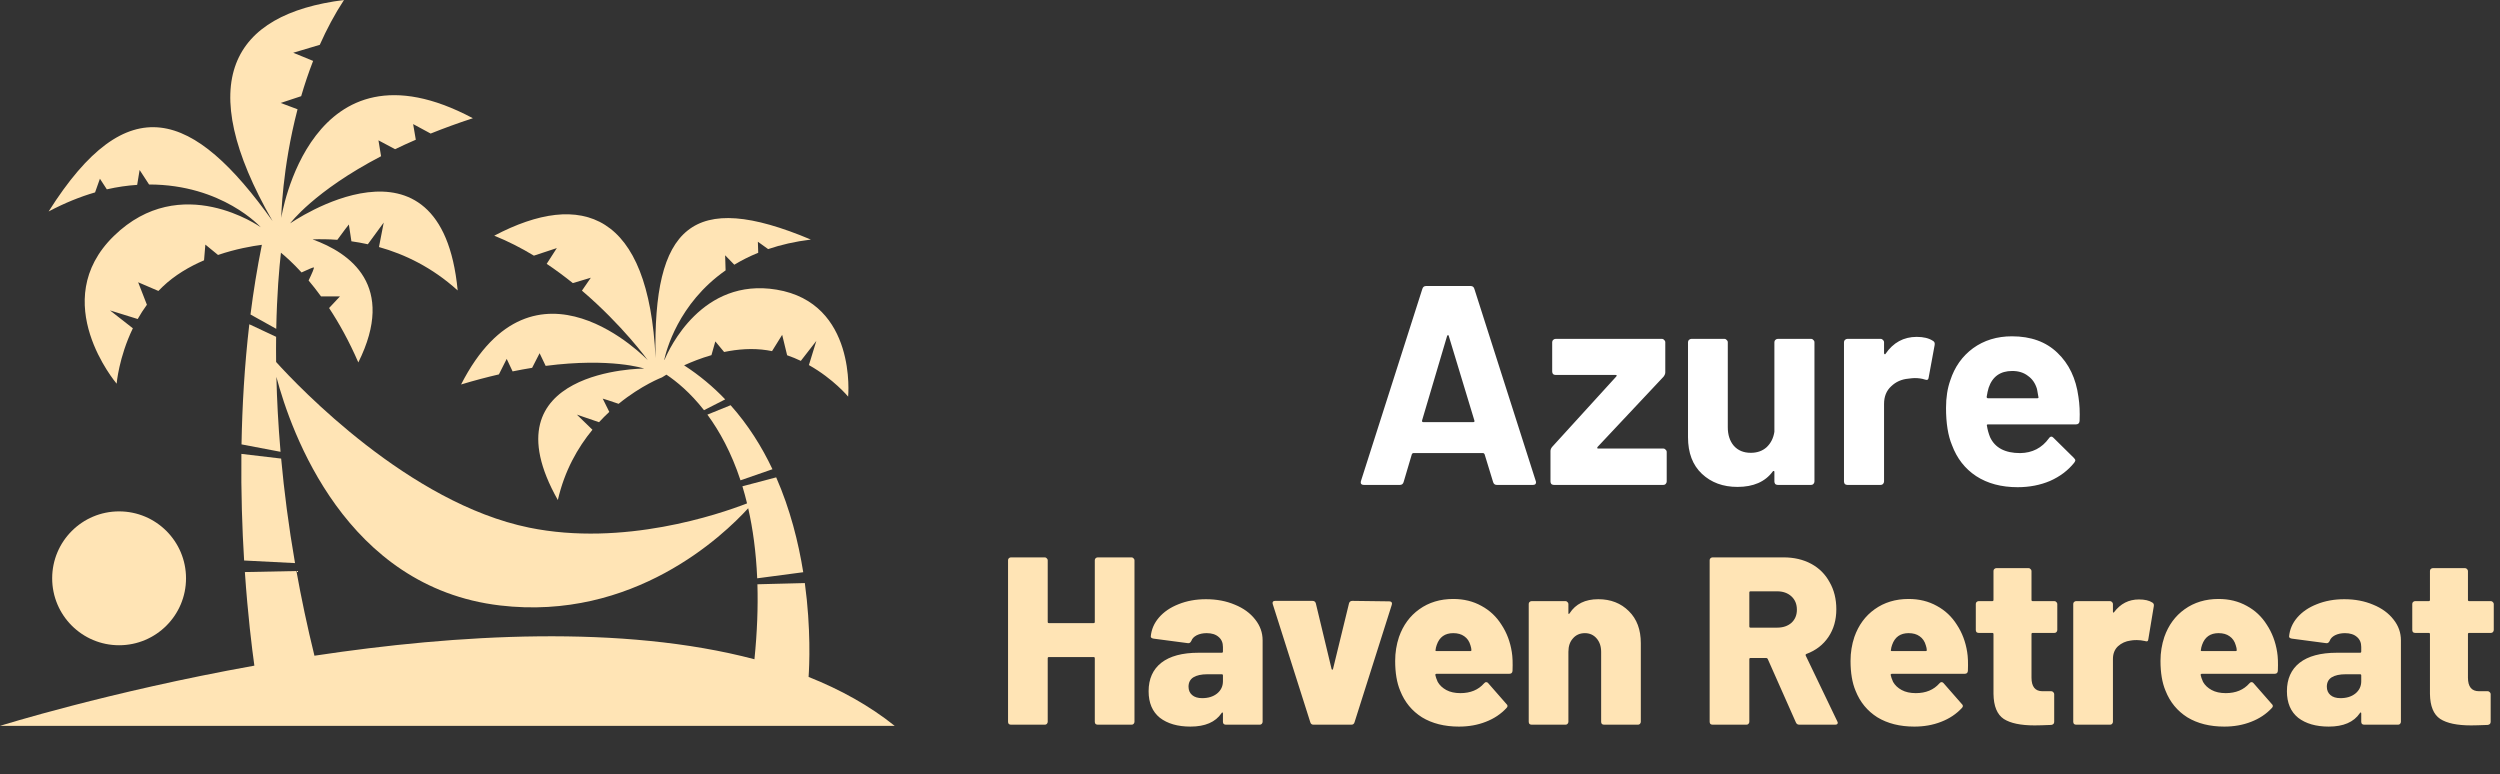 <svg width="1227" height="380" viewBox="0 0 1227 380" fill="none" xmlns="http://www.w3.org/2000/svg">
<rect x="0" y="0" width="1227" height="380" fill="#333333" stroke="none"/>
<path d="M226.295 188.704C232.846 186.725 239.021 185.103 244.86 183.752L248.691 176.143L251.583 182.282C254.902 181.608 258.104 181.022 261.168 180.53L264.837 173.36L267.808 179.574C299.921 175.421 316.16 180.884 316.16 180.884C316.16 180.884 237.383 180.939 273.785 245.418C277.084 231.042 283.538 219.706 290.775 210.921L283.119 203.495L294.001 207.218C295.669 205.41 297.356 203.721 299.041 202.16L295.813 195.635C295.813 195.635 299.868 196.848 303.612 198.195C314.938 188.989 324.907 185.217 324.907 185.217L327.084 183.874C332.033 187.187 338.768 192.684 345.524 201.322L355.93 196.017C350.064 189.875 343.373 184.24 335.757 179.307C339.332 177.675 343.942 175.818 349.178 174.303L351.084 167.562L355.396 172.758C362.038 171.382 369.305 170.78 376.499 171.9C377.314 172.027 378.119 172.175 378.914 172.335L383.89 164.334L386.323 174.362C388.679 175.175 390.926 176.103 393.044 177.118L400.659 167.315L397.012 179.185C409.101 185.973 416.263 194.66 416.263 194.66C416.263 194.66 420.7 148.699 381.1 142.15C344.579 136.109 328.451 171.105 326.163 176.586C326.109 176.609 326.048 176.637 325.994 176.661C326.888 172.442 332.775 149.009 356.128 132.701L355.895 125.294L360.398 129.926C363.947 127.78 367.845 125.8 372.136 124.062L371.963 118.644L377.003 122.256C383.228 120.145 390.186 118.526 397.975 117.578C339.553 92.969 320.405 111.033 321.746 175.785C318.391 104.184 285.484 93.107 242.577 115.671C249.393 118.409 255.903 121.765 262.04 125.478L273.294 121.757L268.314 129.489C272.838 132.521 277.12 135.708 281.139 138.942L289.988 136.305L285.619 142.644C305.642 159.73 317.936 176.781 317.936 176.781C317.936 176.781 262.252 118.32 226.295 188.704Z" fill="#ffe4b5"/>
<path d="M358.575 198.879L347.184 203.505C353.118 211.559 358.941 222.094 363.441 235.738L379.13 230.298C373.888 219.218 367.169 208.502 358.575 198.879Z" fill="#ffe4b5"/>
<path d="M49.037 87.713L52.431 92.923C57.609 91.742 62.576 91.046 67.323 90.737L68.522 83.423L73.164 90.548C109.194 90.563 127.974 111.537 127.974 111.537C127.974 111.537 88.829 83.674 55.869 115.83C22.909 147.985 57.249 188.317 57.249 188.317C57.249 188.317 58.288 175.44 65.207 161.12L53.984 152.346L67.584 156.573C68.911 154.227 70.416 151.879 72.1 149.569L67.805 138.536L77.741 142.799C78.383 142.126 79.044 141.46 79.727 140.805C85.761 135.029 92.99 130.826 100.145 127.762L100.789 120.042L107.008 125.134C115.828 122.137 123.85 120.76 128.52 120.153C126.224 131.544 124.372 142.99 122.942 154.352L135.581 161.393C135.917 144.284 137.031 131.562 137.882 124.02C140.261 125.97 143.805 129.137 147.999 133.718C150.659 132.488 153.491 131.234 153.984 131.234C154.435 131.234 153.056 134.347 151.462 137.662C153.416 139.984 155.465 142.587 157.564 145.475H166.854L161.516 151.179C166.35 158.509 171.299 167.347 175.864 177.887C194.62 140.166 171.803 124.117 153.396 117.487C157.026 117.351 161.116 117.372 165.567 117.701C168.207 113.974 171.226 110.173 171.226 110.173L172.472 118.429C175.082 118.79 177.778 119.273 180.534 119.88L188.329 109.235L185.999 121.247C198.574 124.762 212.088 131.192 224.628 142.553C216.556 57.991 142.397 109.647 142.397 109.647C142.397 109.647 154.091 93.847 187.031 76.678L185.747 68.881L193.906 73.219C197.115 71.67 200.509 70.12 204.077 68.577L202.768 60.902L211.368 65.549C217.748 62.985 224.624 60.459 232.086 58.023C152.055 15.398 138.032 106.962 138.032 106.962C138.032 106.962 138.408 82.85 146.033 53.632L137.759 50.534L147.817 47.207C149.474 41.527 151.413 35.715 153.677 29.894L143.916 25.889L156.949 22.003C160.286 14.48 164.208 7.051 168.824 0C113.64 6.933 94.492 40.166 133.789 108.527C94.911 53.97 62.677 42.292 23.858 103.796C31.809 99.575 39.42 96.531 46.661 94.43L49.037 87.713Z" fill="#ffe4b5"/>
<path d="M119.815 275.097L144.795 276.368C141.614 258.027 139.437 240.857 137.989 225.071L118.47 222.77C118.267 241.883 118.87 259.637 119.815 275.097Z" fill="#ffe4b5"/>
<path d="M245.4 297.156C310.899 304.894 354.957 262.879 367.217 249.447C369.497 259.496 371.082 270.891 371.633 283.835L394.227 280.846C391.883 266.172 387.829 249.967 380.953 234.288L364.372 238.665C365.191 241.341 365.945 244.156 366.653 247.063C352.873 252.406 305.929 268.429 259.694 258.96C200.768 246.893 146.622 189.941 135.518 177.669C135.471 173.348 135.475 169.222 135.522 165.305L122.363 159.15C119.999 179.438 118.868 199.371 118.538 218.102L137.692 221.748C136.543 208.41 135.92 196.116 135.651 184.974C142.876 212.218 169.669 288.212 245.4 297.156Z" fill="#ffe4b5"/>
<path d="M396.856 332.239C397.231 326.74 398.078 308.688 395.012 286.171L371.738 286.762C372.072 297.89 371.643 310.132 370.282 323.56C305.462 306.443 224.202 311.287 154.328 321.825C150.797 307.44 147.87 293.549 145.485 280.263L120.183 280.765C121.625 301.755 123.623 317.939 124.843 326.699C53.39 339.52 0 356.253 0 356.253H439.122C426.784 346.371 412.523 338.469 396.856 332.239Z" fill="#ffe4b5"/>
<path d="M25.607 283.837C25.607 301.978 40.313 316.684 58.454 316.684C76.594 316.684 91.3 301.978 91.3 283.837C91.3 265.695 76.594 250.989 58.454 250.989C40.313 250.989 25.607 265.695 25.607 283.837Z" fill="#ffe4b5"/>
<path d="M734.634 238C733.704 238 733.1 237.535 732.821 236.605L728.637 222.938C728.451 222.566 728.218 222.38 727.939 222.38H693.631C693.353 222.38 693.12 222.566 692.934 222.938L688.89 236.605C688.611 237.535 688.006 238 687.077 238H669.365C668.807 238 668.389 237.86 668.11 237.581C667.831 237.21 667.784 236.698 667.97 236.047L698.094 141.77C698.373 140.84 698.978 140.375 699.907 140.375H721.803C722.733 140.375 723.337 140.84 723.616 141.77L753.74 236.047C753.833 236.233 753.88 236.466 753.88 236.745C753.88 237.581 753.368 238 752.346 238H734.634ZM697.955 206.342C697.862 206.9 698.048 207.178 698.513 207.178H723.058C723.616 207.178 723.802 206.9 723.616 206.342L711.064 164.921C710.971 164.549 710.832 164.41 710.646 164.503C710.46 164.503 710.321 164.642 710.228 164.921L697.955 206.342ZM762.652 238C762.187 238 761.768 237.86 761.397 237.581C761.118 237.21 760.978 236.791 760.978 236.326V221.404C760.978 220.66 761.257 219.963 761.815 219.312L793.194 184.864C793.659 184.306 793.566 184.027 792.915 184.027H763.489C763.024 184.027 762.605 183.888 762.233 183.609C761.954 183.237 761.815 182.819 761.815 182.354V167.989C761.815 167.524 761.954 167.152 762.233 166.873C762.605 166.502 763.024 166.316 763.489 166.316H815.648C816.113 166.316 816.485 166.502 816.764 166.873C817.136 167.152 817.321 167.524 817.321 167.989V182.772C817.321 183.423 817.043 184.12 816.485 184.864L784.129 219.312C783.757 219.87 783.85 220.149 784.408 220.149H816.345C816.81 220.149 817.182 220.334 817.461 220.706C817.833 220.985 818.019 221.357 818.019 221.822V236.326C818.019 236.791 817.833 237.21 817.461 237.581C817.182 237.86 816.81 238 816.345 238H762.652ZM870.87 167.989C870.87 167.524 871.009 167.152 871.288 166.873C871.66 166.502 872.079 166.316 872.544 166.316H888.861C889.326 166.316 889.698 166.502 889.977 166.873C890.348 167.152 890.534 167.524 890.534 167.989V236.326C890.534 236.791 890.348 237.21 889.977 237.581C889.698 237.86 889.326 238 888.861 238H872.544C872.079 238 871.66 237.86 871.288 237.581C871.009 237.21 870.87 236.791 870.87 236.326V231.585C870.87 231.306 870.777 231.166 870.591 231.166C870.405 231.073 870.219 231.166 870.033 231.445C866.314 236.466 860.55 238.976 852.74 238.976C845.674 238.976 839.863 236.838 835.307 232.561C830.751 228.284 828.473 222.287 828.473 214.57V167.989C828.473 167.524 828.613 167.152 828.891 166.873C829.263 166.502 829.682 166.316 830.147 166.316H846.324C846.789 166.316 847.161 166.502 847.44 166.873C847.812 167.152 847.998 167.524 847.998 167.989V209.689C847.998 213.408 848.974 216.43 850.927 218.754C852.972 221.078 855.761 222.24 859.295 222.24C862.456 222.24 865.059 221.311 867.104 219.451C869.15 217.499 870.405 214.988 870.87 211.92V167.989ZM940.73 165.339C944.077 165.339 946.727 165.99 948.68 167.292C949.424 167.664 949.703 168.361 949.517 169.384L946.588 185.283C946.495 186.398 945.844 186.724 944.635 186.259C943.241 185.794 941.614 185.562 939.754 185.562C939.01 185.562 937.988 185.655 936.686 185.841C933.339 186.119 930.503 187.375 928.179 189.606C925.854 191.744 924.692 194.627 924.692 198.253V236.326C924.692 236.791 924.506 237.21 924.134 237.581C923.855 237.86 923.483 238 923.018 238H906.701C906.236 238 905.818 237.86 905.446 237.581C905.167 237.21 905.028 236.791 905.028 236.326V167.989C905.028 167.524 905.167 167.152 905.446 166.873C905.818 166.502 906.236 166.316 906.701 166.316H923.018C923.483 166.316 923.855 166.502 924.134 166.873C924.506 167.152 924.692 167.524 924.692 167.989V173.289C924.692 173.568 924.785 173.754 924.971 173.847C925.157 173.94 925.296 173.893 925.389 173.707C929.201 168.129 934.315 165.339 940.73 165.339ZM1020.1 194.766C1020.66 198.299 1020.85 202.251 1020.66 206.621C1020.57 207.736 1019.96 208.294 1018.85 208.294H975.752C975.194 208.294 975.008 208.527 975.194 208.991C975.473 210.851 975.984 212.71 976.728 214.57C979.146 219.777 984.073 222.38 991.511 222.38C997.462 222.287 1002.16 219.87 1005.6 215.128C1005.97 214.57 1006.39 214.291 1006.85 214.291C1007.13 214.291 1007.46 214.477 1007.83 214.849L1017.87 224.751C1018.33 225.216 1018.57 225.634 1018.57 226.006C1018.57 226.192 1018.38 226.564 1018.01 227.122C1014.94 230.934 1010.99 233.909 1006.16 236.047C1001.32 238.093 996.021 239.116 990.256 239.116C982.26 239.116 975.473 237.303 969.895 233.677C964.409 230.05 960.458 224.983 958.04 218.475C956.088 213.826 955.111 207.736 955.111 200.205C955.111 195.092 955.809 190.582 957.203 186.677C959.342 180.076 963.061 174.823 968.36 170.918C973.753 167.013 980.122 165.06 987.467 165.06C996.765 165.06 1004.2 167.757 1009.78 173.149C1015.45 178.542 1018.89 185.748 1020.1 194.766ZM987.606 182.075C981.749 182.075 977.89 184.818 976.031 190.303C975.659 191.512 975.334 193 975.055 194.766C975.055 195.231 975.287 195.463 975.752 195.463H999.879C1000.44 195.463 1000.62 195.231 1000.44 194.766C999.972 192.07 999.74 190.768 999.74 190.861C998.903 188.072 997.415 185.933 995.277 184.446C993.231 182.865 990.675 182.075 987.606 182.075Z" fill="white"/>
<path d="M537.329 274.97C537.329 274.579 537.446 274.266 537.681 274.031C537.994 273.718 538.346 273.562 538.737 273.562H555.394C555.785 273.562 556.098 273.718 556.332 274.031C556.645 274.266 556.801 274.579 556.801 274.97V354.267C556.801 354.658 556.645 355.01 556.332 355.323C556.098 355.557 555.785 355.675 555.394 355.675H538.737C538.346 355.675 537.994 355.557 537.681 355.323C537.446 355.01 537.329 354.658 537.329 354.267V323.064C537.329 322.673 537.134 322.478 536.743 322.478H514.807C514.416 322.478 514.22 322.673 514.22 323.064V354.267C514.22 354.658 514.064 355.01 513.751 355.323C513.516 355.557 513.204 355.675 512.813 355.675H496.156C495.765 355.675 495.413 355.557 495.1 355.323C494.865 355.01 494.748 354.658 494.748 354.267V274.97C494.748 274.579 494.865 274.266 495.1 274.031C495.413 273.718 495.765 273.562 496.156 273.562H512.813C513.204 273.562 513.516 273.718 513.751 274.031C514.064 274.266 514.22 274.579 514.22 274.97V305.234C514.22 305.625 514.416 305.821 514.807 305.821H536.743C537.134 305.821 537.329 305.625 537.329 305.234V274.97ZM591.892 294.09C597.131 294.09 601.862 294.99 606.085 296.788C610.308 298.509 613.632 300.933 616.056 304.061C618.48 307.111 619.693 310.513 619.693 314.266V354.267C619.693 354.658 619.536 355.01 619.223 355.323C618.989 355.557 618.676 355.675 618.285 355.675H601.628C601.237 355.675 600.885 355.557 600.572 355.323C600.338 355.01 600.22 354.658 600.22 354.267V350.161C600.22 349.848 600.142 349.692 599.986 349.692C599.829 349.614 599.673 349.731 599.516 350.044C596.545 354.423 591.462 356.613 584.267 356.613C578.011 356.613 573.006 355.166 569.252 352.273C565.577 349.301 563.739 344.961 563.739 339.252C563.739 333.23 565.811 328.577 569.956 325.293C574.179 322.008 580.279 320.366 588.255 320.366H599.634C600.025 320.366 600.22 320.171 600.22 319.78V317.551C600.22 315.439 599.516 313.797 598.109 312.624C596.701 311.373 594.746 310.747 592.244 310.747C590.367 310.747 588.724 311.099 587.317 311.803C585.987 312.507 585.127 313.406 584.736 314.501C584.345 315.361 583.798 315.752 583.094 315.674L566.202 313.445C565.264 313.289 564.795 312.937 564.795 312.39C565.107 308.949 566.437 305.86 568.783 303.123C571.207 300.307 574.413 298.118 578.402 296.554C582.468 294.911 586.965 294.09 591.892 294.09ZM590.015 342.654C592.987 342.654 595.411 341.911 597.288 340.425C599.243 338.861 600.22 336.828 600.22 334.325V331.51C600.22 331.119 600.025 330.924 599.634 330.924H592.596C589.624 330.924 587.317 331.432 585.675 332.448C584.111 333.465 583.329 334.99 583.329 337.023C583.329 338.744 583.915 340.112 585.088 341.129C586.261 342.146 587.903 342.654 590.015 342.654ZM644.626 355.675C643.844 355.675 643.336 355.284 643.101 354.502L624.684 296.554C624.606 296.397 624.567 296.202 624.567 295.967C624.567 295.263 624.997 294.911 625.857 294.911H644.157C645.017 294.911 645.564 295.302 645.799 296.084L653.541 328.343C653.619 328.577 653.737 328.695 653.893 328.695C654.049 328.695 654.167 328.577 654.245 328.343L662.104 296.084C662.339 295.302 662.886 294.911 663.747 294.911L681.929 295.146C682.398 295.146 682.75 295.302 682.984 295.615C683.219 295.85 683.258 296.241 683.102 296.788L664.802 354.502C664.568 355.284 664.059 355.675 663.277 355.675H644.626ZM741.993 320.014C742.384 322.36 742.502 325.449 742.345 329.281C742.267 330.22 741.759 330.689 740.82 330.689H705.043C704.886 330.689 704.73 330.767 704.574 330.924C704.417 331.002 704.378 331.119 704.456 331.275C704.613 332.136 705.004 333.27 705.629 334.677C706.568 336.319 707.975 337.649 709.852 338.666C711.729 339.682 714.036 340.19 716.773 340.19C721.7 340.19 725.571 338.587 728.386 335.381C728.699 334.99 729.051 334.795 729.442 334.795C729.833 334.795 730.146 334.951 730.38 335.264L739.413 345.586C739.726 345.821 739.882 346.134 739.882 346.525C739.882 346.838 739.726 347.151 739.413 347.463C736.676 350.435 733.274 352.703 729.207 354.267C725.219 355.831 720.84 356.613 716.069 356.613C708.953 356.613 702.892 355.088 697.887 352.038C692.961 348.91 689.402 344.57 687.213 339.017C685.57 335.107 684.749 330.22 684.749 324.355C684.749 320.288 685.375 316.378 686.626 312.624C688.659 306.837 691.983 302.301 696.597 299.017C701.289 295.654 706.841 293.973 713.254 293.973C718.415 293.973 723.029 295.107 727.096 297.375C731.162 299.564 734.447 302.653 736.949 306.642C739.53 310.552 741.211 315.009 741.993 320.014ZM713.254 310.747C709.188 310.747 706.49 312.663 705.16 316.495C704.847 317.355 704.652 318.177 704.574 318.959C704.417 319.35 704.574 319.545 705.043 319.545H721.7C722.013 319.545 722.169 319.389 722.169 319.076C722.169 318.45 722.013 317.668 721.7 316.73C721.153 314.775 720.136 313.289 718.65 312.272C717.242 311.256 715.444 310.747 713.254 310.747ZM784.434 294.09C790.534 294.09 795.539 296.045 799.449 299.955C803.359 303.787 805.314 309.027 805.314 315.674V354.267C805.314 354.658 805.158 355.01 804.845 355.323C804.611 355.557 804.298 355.675 803.907 355.675H787.25C786.859 355.675 786.507 355.557 786.194 355.323C785.959 355.01 785.842 354.658 785.842 354.267V319.897C785.842 317.238 785.099 315.048 783.613 313.328C782.127 311.608 780.211 310.747 777.865 310.747C775.441 310.747 773.486 311.608 772 313.328C770.514 314.97 769.771 317.16 769.771 319.897V354.267C769.771 354.658 769.615 355.01 769.302 355.323C769.068 355.557 768.755 355.675 768.364 355.675H751.707C751.316 355.675 750.964 355.557 750.651 355.323C750.416 355.01 750.299 354.658 750.299 354.267V296.436C750.299 296.045 750.416 295.732 750.651 295.498C750.964 295.185 751.316 295.029 751.707 295.029H768.364C768.755 295.029 769.068 295.185 769.302 295.498C769.615 295.732 769.771 296.045 769.771 296.436V300.777C769.771 301.089 769.811 301.285 769.889 301.363C770.045 301.363 770.202 301.246 770.358 301.011C773.33 296.397 778.022 294.09 784.434 294.09ZM883.087 355.675C882.305 355.675 881.757 355.323 881.444 354.619L867.603 323.416C867.446 323.103 867.212 322.947 866.899 322.947H859.157C858.766 322.947 858.57 323.142 858.57 323.533V354.267C858.57 354.658 858.414 355.01 858.101 355.323C857.866 355.557 857.554 355.675 857.163 355.675H840.505C840.114 355.675 839.763 355.557 839.45 355.323C839.215 355.01 839.098 354.658 839.098 354.267V274.97C839.098 274.579 839.215 274.266 839.45 274.031C839.763 273.718 840.114 273.562 840.505 273.562H875.345C880.506 273.562 885.042 274.618 888.952 276.729C892.862 278.841 895.873 281.852 897.984 285.762C900.174 289.594 901.269 294.012 901.269 299.017C901.269 304.257 899.978 308.792 897.398 312.624C894.817 316.456 891.22 319.232 886.606 320.953C886.215 321.109 886.097 321.383 886.254 321.774L901.738 354.032C901.894 354.345 901.973 354.58 901.973 354.736C901.973 355.362 901.542 355.675 900.682 355.675H883.087ZM859.157 290.219C858.766 290.219 858.57 290.415 858.57 290.806V307.463C858.57 307.854 858.766 308.049 859.157 308.049H872.177C875.071 308.049 877.417 307.267 879.216 305.703C881.014 304.061 881.914 301.91 881.914 299.252C881.914 296.514 881.014 294.325 879.216 292.683C877.417 291.04 875.071 290.219 872.177 290.219H859.157ZM965.489 320.014C965.88 322.36 965.997 325.449 965.841 329.281C965.762 330.22 965.254 330.689 964.316 330.689H928.538C928.382 330.689 928.225 330.767 928.069 330.924C927.913 331.002 927.873 331.119 927.952 331.275C928.108 332.136 928.499 333.27 929.125 334.677C930.063 336.319 931.471 337.649 933.348 338.666C935.224 339.682 937.531 340.19 940.268 340.19C945.195 340.19 949.066 338.587 951.882 335.381C952.194 334.99 952.546 334.795 952.937 334.795C953.328 334.795 953.641 334.951 953.876 335.264L962.908 345.586C963.221 345.821 963.377 346.134 963.377 346.525C963.377 346.838 963.221 347.151 962.908 347.463C960.171 350.435 956.769 352.703 952.703 354.267C948.714 355.831 944.335 356.613 939.565 356.613C932.448 356.613 926.388 355.088 921.383 352.038C916.456 348.91 912.898 344.57 910.708 339.017C909.066 335.107 908.245 330.22 908.245 324.355C908.245 320.288 908.87 316.378 910.121 312.624C912.155 306.837 915.478 302.301 920.092 299.017C924.784 295.654 930.337 293.973 936.749 293.973C941.911 293.973 946.525 295.107 950.591 297.375C954.658 299.564 957.942 302.653 960.445 306.642C963.025 310.552 964.707 315.009 965.489 320.014ZM936.749 310.747C932.683 310.747 929.985 312.663 928.655 316.495C928.343 317.355 928.147 318.177 928.069 318.959C927.913 319.35 928.069 319.545 928.538 319.545H945.195C945.508 319.545 945.664 319.389 945.664 319.076C945.664 318.45 945.508 317.668 945.195 316.73C944.648 314.775 943.631 313.289 942.145 312.272C940.738 311.256 938.939 310.747 936.749 310.747ZM1009.72 309.222C1009.72 309.613 1009.57 309.965 1009.26 310.278C1009.02 310.513 1008.71 310.63 1008.32 310.63H997.643C997.252 310.63 997.056 310.826 997.056 311.217V332.566C997.056 337.023 998.855 339.252 1002.45 339.252H1006.79C1007.18 339.252 1007.5 339.408 1007.73 339.721C1008.04 339.956 1008.2 340.269 1008.2 340.66V354.267C1008.2 355.127 1007.73 355.635 1006.79 355.792C1003.04 355.948 1000.3 356.026 998.581 356.026C991.778 356.026 986.733 354.971 983.449 352.859C980.165 350.67 978.483 346.564 978.405 340.542V311.217C978.405 310.826 978.209 310.63 977.818 310.63H971.132C970.741 310.63 970.389 310.513 970.076 310.278C969.842 309.965 969.724 309.613 969.724 309.222V296.436C969.724 296.045 969.842 295.732 970.076 295.498C970.389 295.185 970.741 295.029 971.132 295.029H977.818C978.209 295.029 978.405 294.833 978.405 294.442V280.248C978.405 279.857 978.522 279.545 978.757 279.31C979.07 278.997 979.422 278.841 979.813 278.841H995.649C996.04 278.841 996.352 278.997 996.587 279.31C996.9 279.545 997.056 279.857 997.056 280.248V294.442C997.056 294.833 997.252 295.029 997.643 295.029H1008.32C1008.71 295.029 1009.02 295.185 1009.26 295.498C1009.57 295.732 1009.72 296.045 1009.72 296.436V309.222ZM1049.81 294.208C1052.63 294.208 1054.82 294.716 1056.38 295.732C1057.01 296.123 1057.24 296.71 1057.09 297.492L1054.39 313.797C1054.31 314.736 1053.76 315.009 1052.75 314.618C1051.34 314.306 1050.01 314.149 1048.76 314.149C1047.43 314.149 1046.41 314.227 1045.71 314.384C1043.28 314.697 1041.21 315.635 1039.49 317.199C1037.85 318.763 1037.03 320.835 1037.03 323.416V354.267C1037.03 354.658 1036.87 355.01 1036.56 355.323C1036.32 355.557 1036.01 355.675 1035.62 355.675H1018.96C1018.57 355.675 1018.22 355.557 1017.91 355.323C1017.67 355.01 1017.55 354.658 1017.55 354.267V296.436C1017.55 296.045 1017.67 295.732 1017.91 295.498C1018.22 295.185 1018.57 295.029 1018.96 295.029H1035.62C1036.01 295.029 1036.32 295.185 1036.56 295.498C1036.87 295.732 1037.03 296.045 1037.03 296.436V300.19C1037.03 300.425 1037.1 300.581 1037.26 300.659C1037.42 300.737 1037.53 300.659 1037.61 300.425C1040.74 296.28 1044.81 294.208 1049.81 294.208ZM1117.62 320.014C1118.01 322.36 1118.13 325.449 1117.97 329.281C1117.89 330.22 1117.38 330.689 1116.44 330.689H1080.67C1080.51 330.689 1080.35 330.767 1080.2 330.924C1080.04 331.002 1080 331.119 1080.08 331.275C1080.24 332.136 1080.63 333.27 1081.25 334.677C1082.19 336.319 1083.6 337.649 1085.48 338.666C1087.35 339.682 1089.66 340.19 1092.4 340.19C1097.32 340.19 1101.19 338.587 1104.01 335.381C1104.32 334.99 1104.67 334.795 1105.07 334.795C1105.46 334.795 1105.77 334.951 1106 335.264L1115.04 345.586C1115.35 345.821 1115.51 346.134 1115.51 346.525C1115.51 346.838 1115.35 347.151 1115.04 347.463C1112.3 350.435 1108.9 352.703 1104.83 354.267C1100.84 355.831 1096.46 356.613 1091.69 356.613C1084.58 356.613 1078.52 355.088 1073.51 352.038C1068.58 348.91 1065.03 344.57 1062.84 339.017C1061.19 335.107 1060.37 330.22 1060.37 324.355C1060.37 320.288 1061 316.378 1062.25 312.624C1064.28 306.837 1067.61 302.301 1072.22 299.017C1076.91 295.654 1082.46 293.973 1088.88 293.973C1094.04 293.973 1098.65 295.107 1102.72 297.375C1106.79 299.564 1110.07 302.653 1112.57 306.642C1115.15 310.552 1116.83 315.009 1117.62 320.014ZM1088.88 310.747C1084.81 310.747 1082.11 312.663 1080.78 316.495C1080.47 317.355 1080.28 318.177 1080.2 318.959C1080.04 319.35 1080.2 319.545 1080.67 319.545H1097.32C1097.64 319.545 1097.79 319.389 1097.79 319.076C1097.79 318.45 1097.64 317.668 1097.32 316.73C1096.78 314.775 1095.76 313.289 1094.27 312.272C1092.87 311.256 1091.07 310.747 1088.88 310.747ZM1150.57 294.09C1155.81 294.09 1160.54 294.99 1164.77 296.788C1168.99 298.509 1172.31 300.933 1174.74 304.061C1177.16 307.111 1178.37 310.513 1178.37 314.266V354.267C1178.37 354.658 1178.22 355.01 1177.9 355.323C1177.67 355.557 1177.36 355.675 1176.97 355.675H1160.31C1159.92 355.675 1159.57 355.557 1159.25 355.323C1159.02 355.01 1158.9 354.658 1158.9 354.267V350.161C1158.9 349.848 1158.82 349.692 1158.67 349.692C1158.51 349.614 1158.35 349.731 1158.2 350.044C1155.23 354.423 1150.14 356.613 1142.95 356.613C1136.69 356.613 1131.69 355.166 1127.93 352.273C1124.26 349.301 1122.42 344.961 1122.42 339.252C1122.42 333.23 1124.49 328.577 1128.64 325.293C1132.86 322.008 1138.96 320.366 1146.94 320.366H1158.31C1158.71 320.366 1158.9 320.171 1158.9 319.78V317.551C1158.9 315.439 1158.2 313.797 1156.79 312.624C1155.38 311.373 1153.43 310.747 1150.92 310.747C1149.05 310.747 1147.41 311.099 1146 311.803C1144.67 312.507 1143.81 313.406 1143.42 314.501C1143.03 315.361 1142.48 315.752 1141.77 315.674L1124.88 313.445C1123.94 313.289 1123.48 312.937 1123.48 312.39C1123.79 308.949 1125.12 305.86 1127.46 303.123C1129.89 300.307 1133.09 298.118 1137.08 296.554C1141.15 294.911 1145.65 294.09 1150.57 294.09ZM1148.7 342.654C1151.67 342.654 1154.09 341.911 1155.97 340.425C1157.92 338.861 1158.9 336.828 1158.9 334.325V331.51C1158.9 331.119 1158.71 330.924 1158.31 330.924H1151.28C1148.3 330.924 1146 331.432 1144.36 332.448C1142.79 333.465 1142.01 334.99 1142.01 337.023C1142.01 338.744 1142.6 340.112 1143.77 341.129C1144.94 342.146 1146.58 342.654 1148.7 342.654ZM1223.94 309.222C1223.94 309.613 1223.78 309.965 1223.47 310.278C1223.24 310.513 1222.92 310.63 1222.53 310.63H1211.86C1211.47 310.63 1211.27 310.826 1211.27 311.217V332.566C1211.27 337.023 1213.07 339.252 1216.67 339.252H1221.01C1221.4 339.252 1221.71 339.408 1221.95 339.721C1222.26 339.956 1222.42 340.269 1222.42 340.66V354.267C1222.42 355.127 1221.95 355.635 1221.01 355.792C1217.26 355.948 1214.52 356.026 1212.8 356.026C1205.99 356.026 1200.95 354.971 1197.67 352.859C1194.38 350.67 1192.7 346.564 1192.62 340.542V311.217C1192.62 310.826 1192.43 310.63 1192.03 310.63H1185.35C1184.96 310.63 1184.61 310.513 1184.29 310.278C1184.06 309.965 1183.94 309.613 1183.94 309.222V296.436C1183.94 296.045 1184.06 295.732 1184.29 295.498C1184.61 295.185 1184.96 295.029 1185.35 295.029H1192.03C1192.43 295.029 1192.62 294.833 1192.62 294.442V280.248C1192.62 279.857 1192.74 279.545 1192.97 279.31C1193.29 278.997 1193.64 278.841 1194.03 278.841H1209.86C1210.26 278.841 1210.57 278.997 1210.8 279.31C1211.12 279.545 1211.27 279.857 1211.27 280.248V294.442C1211.27 294.833 1211.47 295.029 1211.86 295.029H1222.53C1222.92 295.029 1223.24 295.185 1223.47 295.498C1223.78 295.732 1223.94 296.045 1223.94 296.436V309.222Z" fill="#ffe4b5"/>
</svg>
